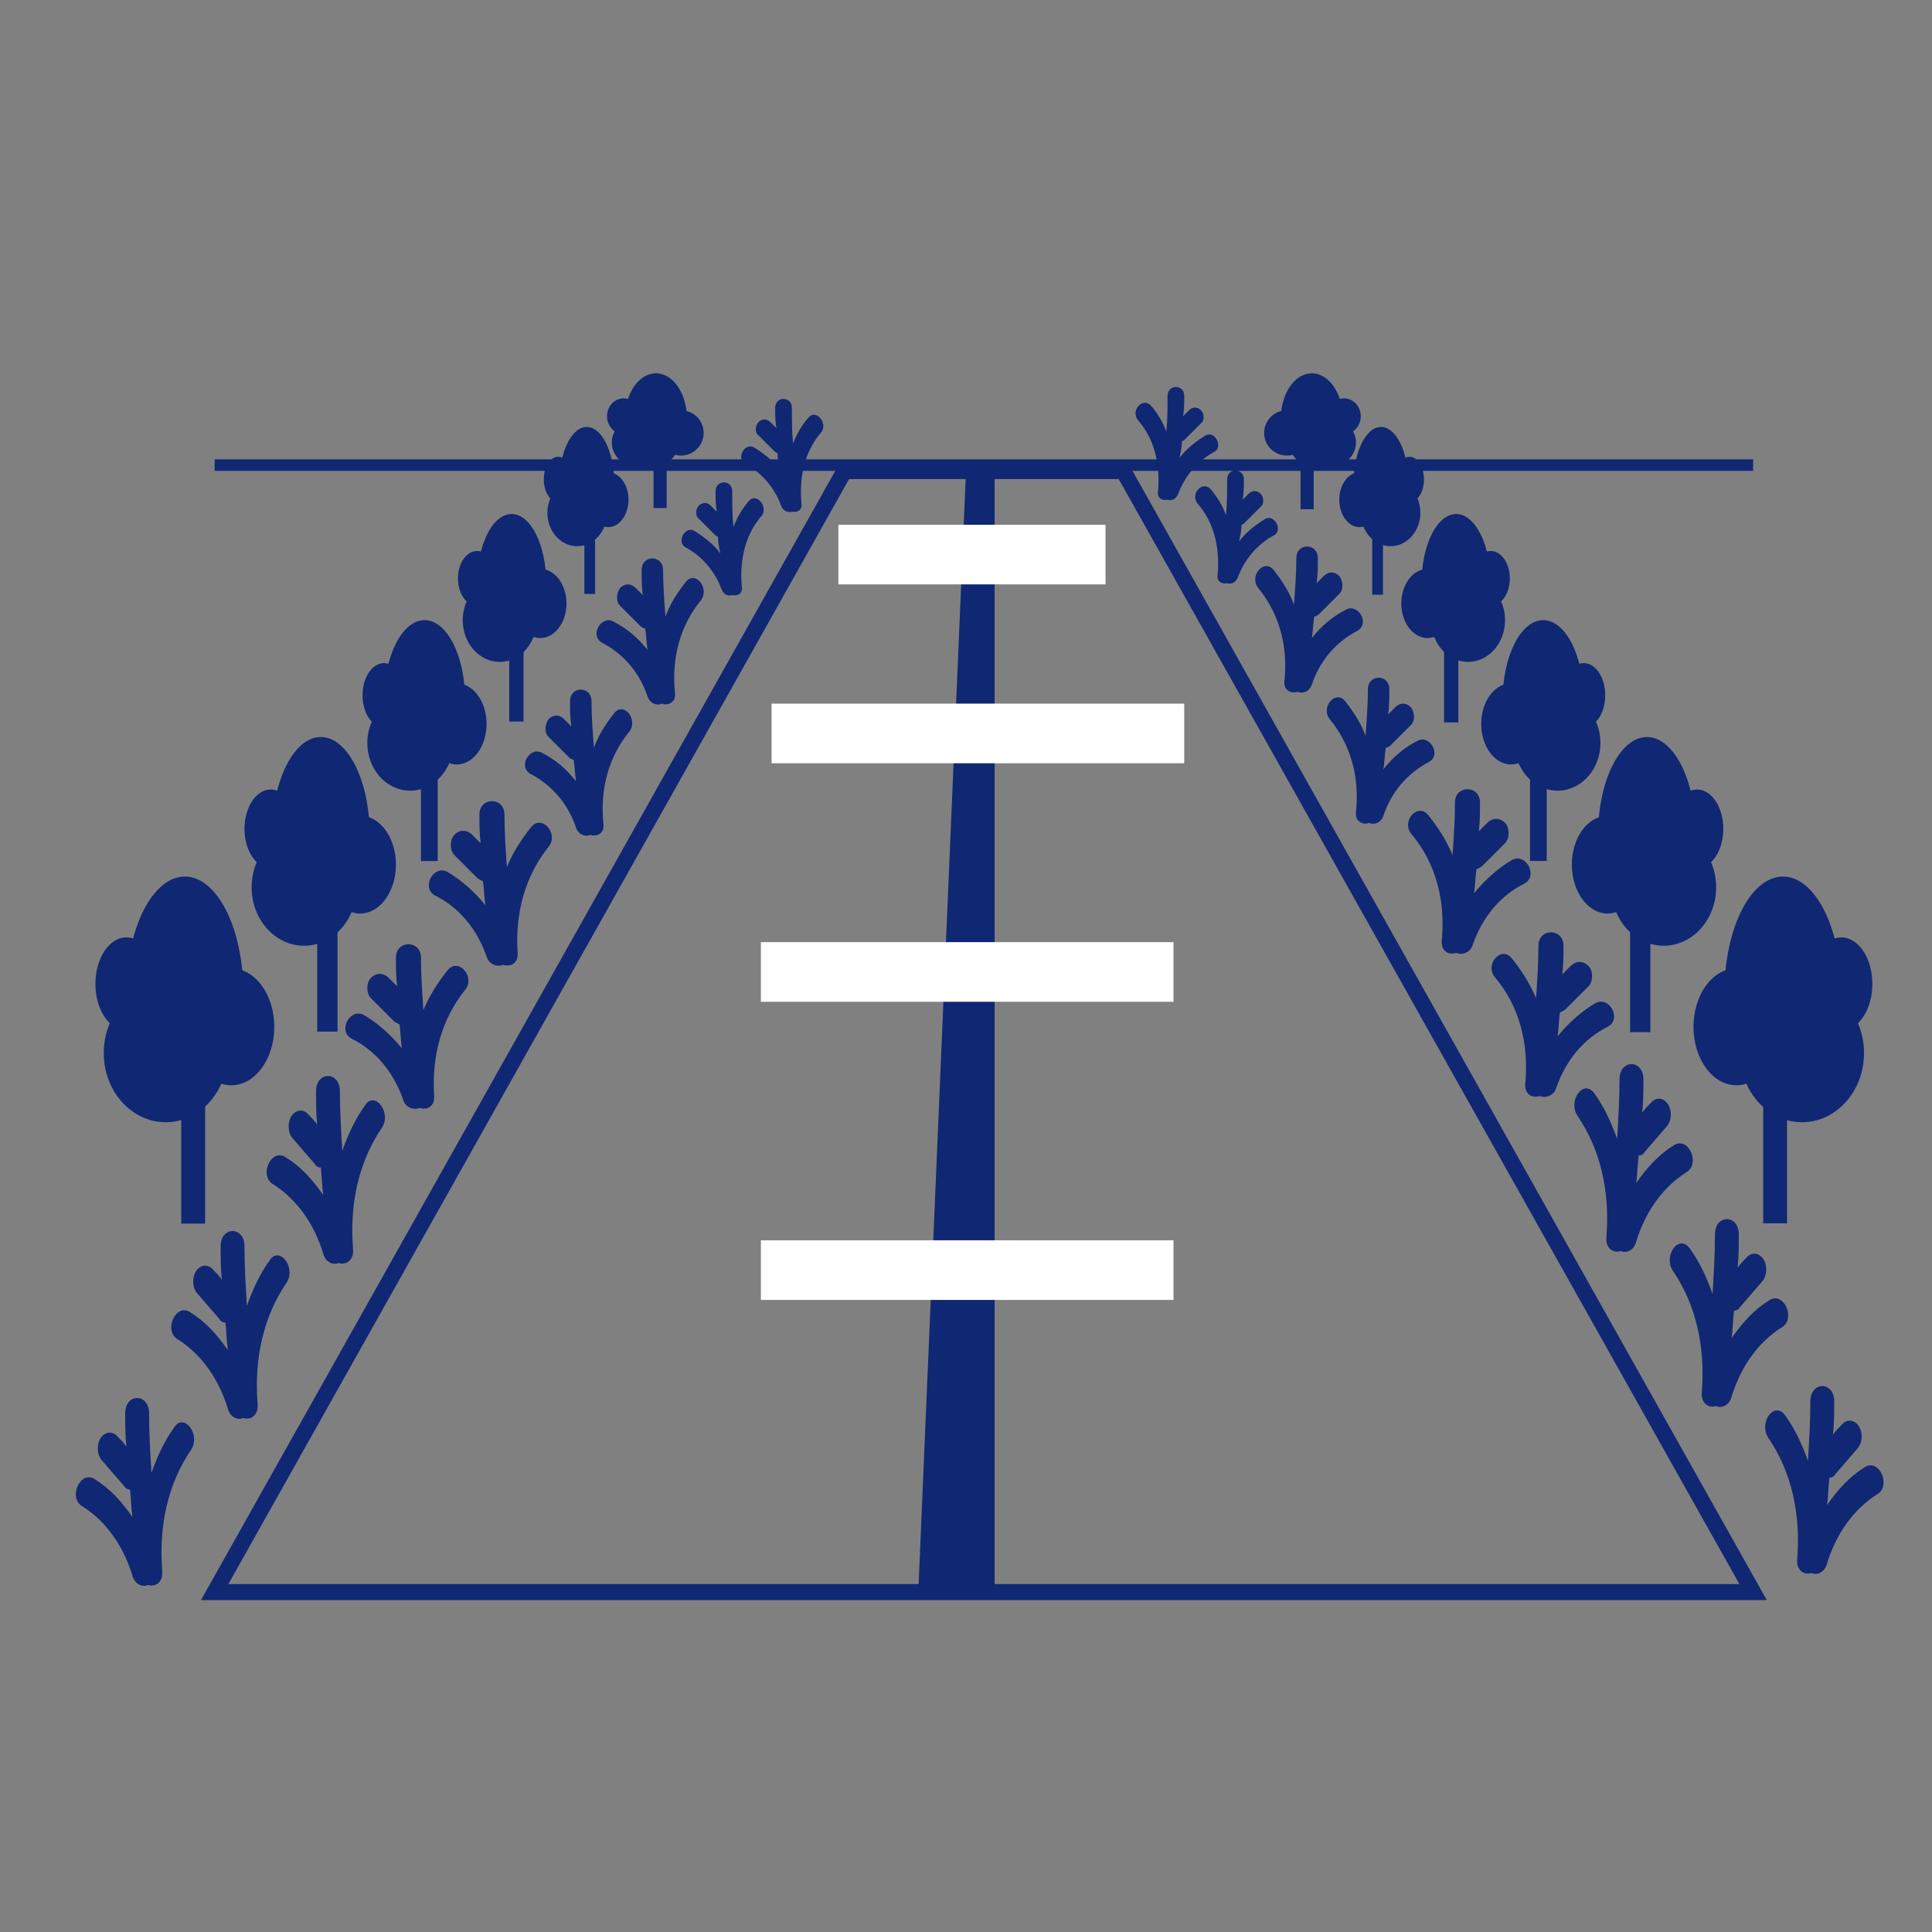<?xml version="1.0" encoding="utf-8"?>
<!-- Generator: Adobe Illustrator 21.1.0, SVG Export Plug-In . SVG Version: 6.00 Build 0)  -->
<svg version="1.1" id="Layer_1" xmlns="http://www.w3.org/2000/svg" xmlns:xlink="http://www.w3.org/1999/xlink" x="0px" y="0px"
	 viewBox="0 0 162 162" style="enable-background:new 0 0 162 162;" xml:space="preserve">
<rect x="0" y="0" width="162" height="162" fill="#808080" stroke="none"/>
<style type="text/css">
	.st0{fill:none;stroke:#102773;stroke-width:1.344;stroke-miterlimit:10;}
	.st1{fill:#102773;}
	.st2{fill:#FFFFFF;}
	.st3{fill:none;stroke:#102773;stroke-width:0.967;stroke-miterlimit:10;}
</style>
<g>
	<polygon class="st0" points="18,133.5 70.8,39.5 94.2,39.5 147,133.5 	"/>
	<polygon class="st1" points="81,39.5 77,133.5 83.4,133.5 83.4,39.5 	"/>
	<rect x="63.8" y="104" class="st2" width="34.6" height="5"/>
	<rect x="63.8" y="79" class="st2" width="34.6" height="5"/>
	<rect x="64.7" y="59" class="st2" width="34.6" height="5"/>
	<rect x="70.3" y="44" class="st2" width="22.4" height="5"/>
	<line class="st3" x1="18" y1="39" x2="147" y2="39"/>
</g>
<g>
	<g>
		<rect x="54.8" y="33.6" class="st1" width="1.1" height="9"/>
		<ellipse class="st1" cx="55" cy="35.1" rx="2.6" ry="3.8"/>
		<ellipse class="st1" cx="54.1" cy="37.1" rx="2.8" ry="2.3"/>
		<ellipse class="st1" cx="57.1" cy="36.3" rx="1.9" ry="1.9"/>
		<ellipse class="st1" cx="52.3" cy="34.9" rx="1.4" ry="1.5"/>
	</g>
	<g>
		<rect x="49" y="38.6" class="st1" width="0.9" height="11.2"/>
		<ellipse class="st1" cx="49.2" cy="40.5" rx="2.3" ry="4.7"/>
		<ellipse class="st1" cx="48.4" cy="43" rx="2.5" ry="2.8"/>
		<ellipse class="st1" cx="51" cy="41.9" rx="1.7" ry="2.3"/>
		<ellipse class="st1" cx="46.8" cy="40.2" rx="1.2" ry="1.9"/>
	</g>
	<g>
		<rect x="42.7" y="46.5" class="st1" width="1.2" height="14"/>
		<ellipse class="st1" cx="42.9" cy="48.9" rx="2.9" ry="5.8"/>
		<ellipse class="st1" cx="41.9" cy="52" rx="3.1" ry="3.5"/>
		<ellipse class="st1" cx="45.3" cy="50.6" rx="2.2" ry="2.9"/>
		<ellipse class="st1" cx="40" cy="48.5" rx="1.6" ry="2.3"/>
	</g>
	<g>
		<rect x="35.3" y="56" class="st1" width="1.4" height="16.2"/>
		<ellipse class="st1" cx="35.6" cy="58.7" rx="3.4" ry="6.7"/>
		<ellipse class="st1" cx="34.4" cy="62.3" rx="3.6" ry="4"/>
		<ellipse class="st1" cx="38.3" cy="60.7" rx="2.5" ry="3.4"/>
		<ellipse class="st1" cx="32.2" cy="58.3" rx="1.8" ry="2.7"/>
	</g>
	<g>
		<rect x="26.6" y="66.7" class="st1" width="1.7" height="19.8"/>
		<ellipse class="st1" cx="26.9" cy="70" rx="4.1" ry="8.2"/>
		<ellipse class="st1" cx="25.5" cy="74.4" rx="4.4" ry="4.9"/>
		<ellipse class="st1" cx="30.2" cy="72.5" rx="3" ry="4.1"/>
		<ellipse class="st1" cx="22.7" cy="69.5" rx="2.2" ry="3.3"/>
	</g>
	<g>
		<rect x="15.2" y="79.3" class="st1" width="2" height="23.3"/>
		<ellipse class="st1" cx="15.5" cy="83.2" rx="4.9" ry="9.7"/>
		<ellipse class="st1" cx="13.9" cy="88.3" rx="5.2" ry="5.8"/>
		<ellipse class="st1" cx="19.4" cy="86.1" rx="3.6" ry="4.9"/>
		<ellipse class="st1" cx="10.6" cy="82.5" rx="2.6" ry="3.9"/>
	</g>
</g>
<g>
	<path class="st1" d="M14.6,119.7c-0.8,1.1-1.4,2.4-1.9,3.8c-0.1-1.7-0.2-3.3-0.2-5c0-1.7-2-1.7-2,0c0,0.9,0,1.9,0.1,2.8
		c-0.2-0.3-0.5-0.6-0.7-0.8c-0.4-0.5-1-0.5-1.4,0c-0.4,0.5-0.4,1.4,0,1.9c0.6,0.7,1.2,1.4,1.9,2.2c0.1,0.2,0.3,0.3,0.5,0.3
		c0.1,0.8,0.1,1.6,0.2,2.3c-0.9-1.3-1.9-2.4-3.2-3.2c-1.2-0.7-2.2,1.6-1,2.3c1.9,1.2,3.4,3.2,4.2,5.8c0.2,0.8,0.9,1,1.3,0.8
		c0.6,0.2,1.3-0.2,1.2-1.2c-0.3-3.8,0.5-7.3,2.4-10.1C16.9,120.3,15.4,118.4,14.6,119.7z"/>
	<path class="st1" d="M22.6,105.7c-0.8,1.1-1.4,2.4-1.9,3.8c-0.1-1.7-0.2-3.3-0.2-5c0-1.7-2-1.7-2,0c0,0.9,0,1.9,0.1,2.8
		c-0.2-0.3-0.5-0.6-0.7-0.8c-0.4-0.5-1-0.5-1.4,0c-0.4,0.5-0.4,1.4,0,1.9c0.6,0.7,1.2,1.4,1.9,2.2c0.1,0.2,0.3,0.3,0.5,0.3
		c0.1,0.8,0.1,1.6,0.2,2.3c-0.9-1.3-1.9-2.4-3.2-3.2c-1.2-0.7-2.2,1.6-1,2.3c1.9,1.2,3.4,3.2,4.2,5.8c0.2,0.8,0.9,1,1.3,0.8
		c0.6,0.2,1.3-0.2,1.2-1.2c-0.3-3.8,0.5-7.3,2.4-10.1C24.9,106.3,23.4,104.4,22.6,105.7z"/>
	<path class="st1" d="M30.6,92.7c-0.8,1.1-1.4,2.4-1.9,3.8c-0.1-1.7-0.2-3.3-0.2-5c0-1.7-2-1.7-2,0c0,0.9,0,1.9,0.1,2.8
		c-0.2-0.3-0.5-0.6-0.7-0.8c-0.4-0.5-1-0.5-1.4,0c-0.4,0.5-0.4,1.4,0,1.9c0.6,0.7,1.2,1.4,1.9,2.2c0.1,0.2,0.3,0.3,0.5,0.3
		c0.1,0.8,0.1,1.6,0.2,2.3c-0.9-1.3-1.9-2.4-3.2-3.2c-1.2-0.7-2.2,1.6-1,2.3c1.9,1.2,3.4,3.2,4.2,5.8c0.2,0.8,0.9,1,1.3,0.8
		c0.6,0.2,1.3-0.2,1.2-1.2c-0.3-3.8,0.5-7.3,2.4-10.1C32.9,93.3,31.4,91.4,30.6,92.7z"/>
	<path class="st1" d="M37.5,81.4c-0.8,1-1.5,2.1-2,3.3c-0.1-1.5-0.2-2.9-0.2-4.4c0-1.5-2.1-1.5-2.1,0c0,0.8,0,1.6,0.1,2.4
		c-0.2-0.2-0.5-0.5-0.7-0.7c-0.4-0.4-1-0.5-1.5,0c-0.4,0.4-0.4,1.3,0,1.7c0.6,0.6,1.3,1.3,1.9,1.9c0.1,0.1,0.3,0.2,0.5,0.3
		c0.1,0.7,0.1,1.4,0.2,2c-0.9-1.1-2-2.1-3.2-2.8c-1.2-0.6-2.2,1.4-1,2c2,1,3.5,2.8,4.3,5.1c0.2,0.7,0.9,0.9,1.4,0.7
		c0.6,0.2,1.3-0.1,1.2-1.1C36.2,88.6,37,85.5,39,83C39.9,81.9,38.4,80.2,37.5,81.4z"/>
	<path class="st1" d="M44.5,69.4c-0.8,1-1.5,2.1-2,3.3c-0.1-1.5-0.2-2.9-0.2-4.4c0-1.5-2.1-1.5-2.1,0c0,0.8,0,1.6,0.1,2.4
		c-0.2-0.2-0.5-0.5-0.7-0.7c-0.4-0.4-1-0.5-1.5,0c-0.4,0.4-0.4,1.3,0,1.7c0.6,0.6,1.3,1.3,1.9,1.9c0.1,0.1,0.3,0.2,0.5,0.3
		c0.1,0.7,0.1,1.4,0.2,2c-0.9-1.1-2-2.1-3.2-2.8c-1.2-0.6-2.2,1.4-1,2c2,1,3.5,2.8,4.3,5.1c0.2,0.7,0.9,0.9,1.4,0.7
		c0.6,0.2,1.3-0.1,1.2-1.1C43.2,76.6,44,73.5,46,71C46.9,69.9,45.4,68.2,44.5,69.4z"/>
	<path class="st1" d="M51.5,59.8c-0.7,0.9-1.3,1.8-1.7,2.9c-0.1-1.3-0.2-2.6-0.2-3.9c0-1.3-1.8-1.3-1.8,0c0,0.7,0,1.4,0.1,2.1
		c-0.2-0.2-0.4-0.4-0.6-0.6c-0.4-0.4-0.9-0.4-1.3,0c-0.3,0.4-0.4,1.1,0,1.5c0.6,0.6,1.1,1.1,1.7,1.7c0.1,0.1,0.3,0.2,0.4,0.2
		c0.1,0.6,0.1,1.2,0.2,1.8c-0.8-1-1.7-1.8-2.9-2.4c-1-0.5-2,1.2-0.9,1.8c1.7,0.9,3.1,2.4,3.8,4.5c0.2,0.6,0.8,0.8,1.2,0.6
		c0.5,0.2,1.2-0.1,1.1-0.9c-0.3-2.9,0.4-5.6,2.2-7.8C53.5,60.3,52.3,58.8,51.5,59.8z"/>
	<path class="st1" d="M57.5,48.8c-0.7,0.9-1.3,1.8-1.7,2.9c-0.1-1.3-0.2-2.6-0.2-3.9c0-1.3-1.8-1.3-1.8,0c0,0.7,0,1.4,0.1,2.1
		c-0.2-0.2-0.4-0.4-0.6-0.6c-0.4-0.4-0.9-0.4-1.3,0c-0.3,0.4-0.4,1.1,0,1.5c0.6,0.6,1.1,1.1,1.7,1.7c0.1,0.1,0.3,0.2,0.4,0.2
		c0.1,0.6,0.1,1.2,0.2,1.8c-0.8-1-1.7-1.8-2.9-2.4c-1-0.5-2,1.2-0.9,1.8c1.7,0.9,3.1,2.4,3.8,4.5c0.2,0.6,0.8,0.8,1.2,0.6
		c0.5,0.2,1.2-0.1,1.1-0.9c-0.3-2.9,0.4-5.6,2.2-7.8C59.5,49.3,58.3,47.8,57.5,48.8z"/>
	<path class="st1" d="M62.8,42c-0.6,0.7-1,1.4-1.3,2.2c-0.1-1-0.1-2-0.1-3c0-1-1.4-1-1.4,0c0,0.6,0,1.1,0.1,1.7
		c-0.2-0.2-0.3-0.3-0.5-0.5c-0.3-0.3-0.7-0.3-1,0c-0.3,0.3-0.3,0.9,0,1.1c0.4,0.4,0.9,0.9,1.3,1.3c0.1,0.1,0.2,0.2,0.3,0.2
		c0,0.5,0.1,0.9,0.2,1.4c-0.6-0.8-1.4-1.4-2.2-1.9c-0.8-0.4-1.5,1-0.7,1.4c1.3,0.7,2.4,1.9,3,3.5c0.2,0.5,0.6,0.6,0.9,0.5
		c0.4,0.1,0.9-0.1,0.8-0.7c-0.2-2.3,0.3-4.4,1.7-6C64.4,42.4,63.4,41.3,62.8,42z"/>
	<path class="st1" d="M67.8,35c-0.6,0.7-1,1.4-1.3,2.2c-0.1-1-0.1-2-0.1-3c0-1-1.4-1-1.4,0c0,0.6,0,1.1,0.1,1.7
		c-0.2-0.2-0.3-0.3-0.5-0.5c-0.3-0.3-0.7-0.3-1,0c-0.3,0.3-0.3,0.9,0,1.1c0.4,0.4,0.9,0.9,1.3,1.3c0.1,0.1,0.2,0.2,0.3,0.2
		c0,0.5,0.1,0.9,0.2,1.4c-0.6-0.8-1.4-1.4-2.2-1.9c-0.8-0.4-1.5,1-0.7,1.4c1.3,0.7,2.4,1.9,3,3.5c0.2,0.5,0.6,0.6,0.9,0.5
		c0.4,0.1,0.9-0.1,0.8-0.7c-0.2-2.3,0.3-4.4,1.7-6C69.4,35.4,68.4,34.3,67.8,35z"/>
</g>
<g>
	<path class="st1" d="M149.7,118.7c0.8,1.1,1.4,2.4,1.9,3.8c0.1-1.7,0.2-3.3,0.2-5c0-1.7,2-1.7,2,0c0,0.9,0,1.9-0.1,2.8
		c0.2-0.3,0.5-0.6,0.7-0.8c0.4-0.5,1-0.5,1.4,0c0.4,0.5,0.4,1.4,0,1.9c-0.6,0.7-1.2,1.4-1.9,2.2c-0.1,0.2-0.3,0.3-0.5,0.3
		c-0.1,0.8-0.1,1.6-0.2,2.3c0.9-1.3,1.9-2.4,3.2-3.2c1.2-0.7,2.2,1.6,1,2.3c-1.9,1.2-3.4,3.2-4.2,5.8c-0.2,0.8-0.9,1-1.3,0.8
		c-0.6,0.2-1.3-0.2-1.2-1.2c0.3-3.8-0.5-7.3-2.4-10.1C147.4,119.3,148.8,117.4,149.7,118.7z"/>
	<path class="st1" d="M141.7,104.7c0.8,1.1,1.4,2.4,1.9,3.8c0.1-1.7,0.2-3.3,0.2-5c0-1.7,2-1.7,2,0c0,0.9,0,1.9-0.1,2.8
		c0.2-0.3,0.5-0.6,0.7-0.8c0.4-0.5,1-0.5,1.4,0c0.4,0.5,0.4,1.4,0,1.9c-0.6,0.7-1.2,1.4-1.9,2.2c-0.1,0.2-0.3,0.3-0.5,0.3
		c-0.1,0.8-0.1,1.6-0.2,2.3c0.9-1.3,1.9-2.4,3.2-3.2c1.2-0.7,2.2,1.6,1,2.3c-1.9,1.2-3.4,3.2-4.2,5.8c-0.2,0.8-0.9,1-1.3,0.8
		c-0.6,0.2-1.3-0.2-1.2-1.2c0.3-3.8-0.5-7.3-2.4-10.1C139.4,105.3,140.8,103.4,141.7,104.7z"/>
	<path class="st1" d="M133.7,91.7c0.8,1.1,1.4,2.4,1.9,3.8c0.1-1.7,0.2-3.3,0.2-5c0-1.7,2-1.7,2,0c0,0.9,0,1.9-0.1,2.8
		c0.2-0.3,0.5-0.6,0.7-0.8c0.4-0.5,1-0.5,1.4,0c0.4,0.5,0.4,1.4,0,1.9c-0.6,0.7-1.2,1.4-1.9,2.2c-0.1,0.2-0.3,0.3-0.5,0.3
		c-0.1,0.8-0.1,1.6-0.2,2.3c0.9-1.3,1.9-2.4,3.2-3.2c1.2-0.7,2.2,1.6,1,2.3c-1.9,1.2-3.4,3.2-4.2,5.8c-0.2,0.8-0.9,1-1.3,0.8
		c-0.6,0.2-1.3-0.2-1.2-1.2c0.3-3.8-0.5-7.3-2.4-10.1C131.4,92.3,132.8,90.4,133.7,91.7z"/>
	<path class="st1" d="M126.8,80.4c0.8,1,1.5,2.1,2,3.3c0.1-1.5,0.2-2.9,0.2-4.4c0-1.5,2.1-1.5,2.1,0c0,0.8,0,1.6-0.1,2.4
		c0.2-0.2,0.5-0.5,0.7-0.7c0.4-0.4,1-0.5,1.5,0c0.4,0.4,0.4,1.3,0,1.7c-0.6,0.6-1.3,1.3-1.9,1.9c-0.1,0.1-0.3,0.2-0.5,0.3
		c-0.1,0.7-0.1,1.4-0.2,2c0.9-1.1,2-2.1,3.2-2.8c1.2-0.6,2.2,1.4,1,2c-2,1-3.5,2.8-4.3,5.1c-0.2,0.7-0.9,0.9-1.4,0.7
		c-0.6,0.2-1.3-0.1-1.2-1.1c0.3-3.3-0.5-6.4-2.5-8.8C124.4,80.9,125.9,79.2,126.8,80.4z"/>
	<path class="st1" d="M119.8,68.4c0.8,1,1.5,2.1,2,3.3c0.1-1.5,0.2-2.9,0.2-4.4c0-1.5,2.1-1.5,2.1,0c0,0.8,0,1.6-0.1,2.4
		c0.2-0.2,0.5-0.5,0.7-0.7c0.4-0.4,1-0.5,1.5,0c0.4,0.4,0.4,1.3,0,1.7c-0.6,0.6-1.3,1.3-1.9,1.9c-0.1,0.1-0.3,0.2-0.5,0.3
		c-0.1,0.7-0.1,1.4-0.2,2c0.9-1.1,2-2.1,3.2-2.8c1.2-0.6,2.2,1.4,1,2c-2,1-3.5,2.8-4.3,5.1c-0.2,0.7-0.9,0.9-1.4,0.7
		c-0.6,0.2-1.3-0.1-1.2-1.1c0.3-3.3-0.5-6.4-2.5-8.8C117.4,68.9,118.9,67.2,119.8,68.4z"/>
	<path class="st1" d="M112.8,58.8c0.7,0.9,1.3,1.8,1.7,2.9c0.1-1.3,0.2-2.6,0.2-3.9c0-1.3,1.8-1.3,1.8,0c0,0.7,0,1.4-0.1,2.1
		c0.2-0.2,0.4-0.4,0.6-0.6c0.4-0.4,0.9-0.4,1.3,0c0.3,0.4,0.4,1.1,0,1.5c-0.6,0.6-1.1,1.1-1.7,1.7c-0.1,0.1-0.3,0.2-0.4,0.2
		c-0.1,0.6-0.1,1.2-0.2,1.8c0.8-1,1.7-1.8,2.9-2.4c1-0.5,2,1.2,0.9,1.8c-1.7,0.9-3.1,2.4-3.8,4.5c-0.2,0.6-0.8,0.8-1.2,0.6
		c-0.5,0.2-1.2-0.1-1.1-0.9c0.3-2.9-0.4-5.6-2.2-7.8C110.7,59.3,112,57.8,112.8,58.8z"/>
	<path class="st1" d="M106.8,47.8c0.7,0.9,1.3,1.8,1.7,2.9c0.1-1.3,0.2-2.6,0.2-3.9c0-1.3,1.8-1.3,1.8,0c0,0.7,0,1.4-0.1,2.1
		c0.2-0.2,0.4-0.4,0.6-0.6c0.4-0.4,0.9-0.4,1.3,0c0.3,0.4,0.4,1.1,0,1.5c-0.6,0.6-1.1,1.1-1.7,1.7c-0.1,0.1-0.3,0.2-0.4,0.2
		c-0.1,0.6-0.1,1.2-0.2,1.8c0.8-1,1.7-1.8,2.9-2.4c1-0.5,2,1.2,0.9,1.8c-1.7,0.9-3.1,2.4-3.8,4.5c-0.2,0.6-0.8,0.8-1.2,0.6
		c-0.5,0.2-1.2-0.1-1.1-0.9c0.3-2.9-0.4-5.6-2.2-7.8C104.7,48.3,106,46.8,106.8,47.8z"/>
	<path class="st1" d="M101.5,41c0.6,0.7,1,1.4,1.3,2.2c0.1-1,0.1-2,0.1-3c0-1,1.4-1,1.4,0c0,0.6,0,1.1-0.1,1.7
		c0.2-0.2,0.3-0.3,0.5-0.5c0.3-0.3,0.7-0.3,1,0c0.3,0.3,0.3,0.9,0,1.1c-0.4,0.4-0.9,0.9-1.3,1.3c-0.1,0.1-0.2,0.2-0.3,0.2
		c0,0.5-0.1,0.9-0.2,1.4c0.6-0.8,1.4-1.4,2.2-1.9c0.8-0.4,1.5,1,0.7,1.4c-1.3,0.7-2.4,1.9-3,3.5c-0.2,0.5-0.6,0.6-0.9,0.5
		c-0.4,0.1-0.9-0.1-0.8-0.7c0.2-2.3-0.3-4.4-1.7-6C99.8,41.4,100.8,40.3,101.5,41z"/>
	<path class="st1" d="M96.5,34c0.6,0.7,1,1.4,1.3,2.2c0.1-1,0.1-2,0.1-3c0-1,1.4-1,1.4,0c0,0.6,0,1.1-0.1,1.7
		c0.2-0.2,0.3-0.3,0.5-0.5c0.3-0.3,0.7-0.3,1,0c0.3,0.3,0.3,0.9,0,1.1c-0.4,0.4-0.9,0.9-1.3,1.3c-0.1,0.1-0.2,0.2-0.3,0.2
		c0,0.5-0.1,0.9-0.2,1.4c0.6-0.8,1.4-1.4,2.2-1.9c0.8-0.4,1.5,1,0.7,1.4c-1.3,0.7-2.4,1.9-3,3.5c-0.2,0.5-0.6,0.6-0.9,0.5
		c-0.4,0.1-0.9-0.1-0.8-0.7c0.2-2.3-0.3-4.4-1.7-6C94.8,34.4,95.8,33.3,96.5,34z"/>
</g>
<g>
	<g>
		
			<rect x="109.2" y="33.6" transform="matrix(-1 -4.502721e-11 4.502721e-11 -1 219.352 76.297)" class="st1" width="1.1" height="9"/>
		<ellipse class="st1" cx="110" cy="35.1" rx="2.6" ry="3.8"/>
		<ellipse class="st1" cx="110.9" cy="37.1" rx="2.8" ry="2.3"/>
		<ellipse class="st1" cx="107.9" cy="36.3" rx="1.9" ry="1.9"/>
		<ellipse class="st1" cx="112.7" cy="34.9" rx="1.4" ry="1.5"/>
	</g>
	<g>
		
			<rect x="115.1" y="38.6" transform="matrix(-1 -4.481050e-11 4.481050e-11 -1 231.062 88.466)" class="st1" width="0.9" height="11.2"/>
		<ellipse class="st1" cx="115.8" cy="40.5" rx="2.3" ry="4.7"/>
		<ellipse class="st1" cx="116.6" cy="43" rx="2.5" ry="2.8"/>
		<ellipse class="st1" cx="114" cy="41.9" rx="1.7" ry="2.3"/>
		<ellipse class="st1" cx="118.2" cy="40.2" rx="1.2" ry="1.9"/>
	</g>
	<g>
		
			<rect x="121.1" y="46.5" transform="matrix(-1 -4.497481e-11 4.497481e-11 -1 243.384 107.076)" class="st1" width="1.2" height="14"/>
		<ellipse class="st1" cx="122.1" cy="48.9" rx="2.9" ry="5.8"/>
		<ellipse class="st1" cx="123.1" cy="52" rx="3.1" ry="3.5"/>
		<ellipse class="st1" cx="119.7" cy="50.6" rx="2.2" ry="2.9"/>
		<ellipse class="st1" cx="125" cy="48.5" rx="1.6" ry="2.3"/>
	</g>
	<g>
		
			<rect x="128.3" y="56" transform="matrix(-1 -4.505963e-11 4.505963e-11 -1 257.994 128.192)" class="st1" width="1.4" height="16.2"/>
		<ellipse class="st1" cx="129.4" cy="58.7" rx="3.4" ry="6.7"/>
		<ellipse class="st1" cx="130.6" cy="62.3" rx="3.6" ry="4"/>
		<ellipse class="st1" cx="126.7" cy="60.7" rx="2.5" ry="3.4"/>
		<ellipse class="st1" cx="132.8" cy="58.3" rx="1.8" ry="2.7"/>
	</g>
	<g>
		
			<rect x="136.8" y="66.7" transform="matrix(-1 -4.516044e-11 4.516044e-11 -1 275.185 153.245)" class="st1" width="1.7" height="19.8"/>
		<ellipse class="st1" cx="138.1" cy="70" rx="4.1" ry="8.2"/>
		<ellipse class="st1" cx="139.5" cy="74.4" rx="4.4" ry="4.9"/>
		<ellipse class="st1" cx="134.8" cy="72.5" rx="3" ry="4.1"/>
		<ellipse class="st1" cx="142.3" cy="69.5" rx="2.2" ry="3.3"/>
	</g>
	<g>
		
			<rect x="147.9" y="79.3" transform="matrix(-1 -4.476387e-11 4.476387e-11 -1 297.746 181.876)" class="st1" width="2" height="23.3"/>
		<ellipse class="st1" cx="149.5" cy="83.2" rx="4.9" ry="9.7"/>
		<ellipse class="st1" cx="151.1" cy="88.3" rx="5.2" ry="5.8"/>
		<ellipse class="st1" cx="145.6" cy="86.1" rx="3.6" ry="4.9"/>
		<ellipse class="st1" cx="154.4" cy="82.5" rx="2.6" ry="3.9"/>
	</g>
</g>
</svg>

